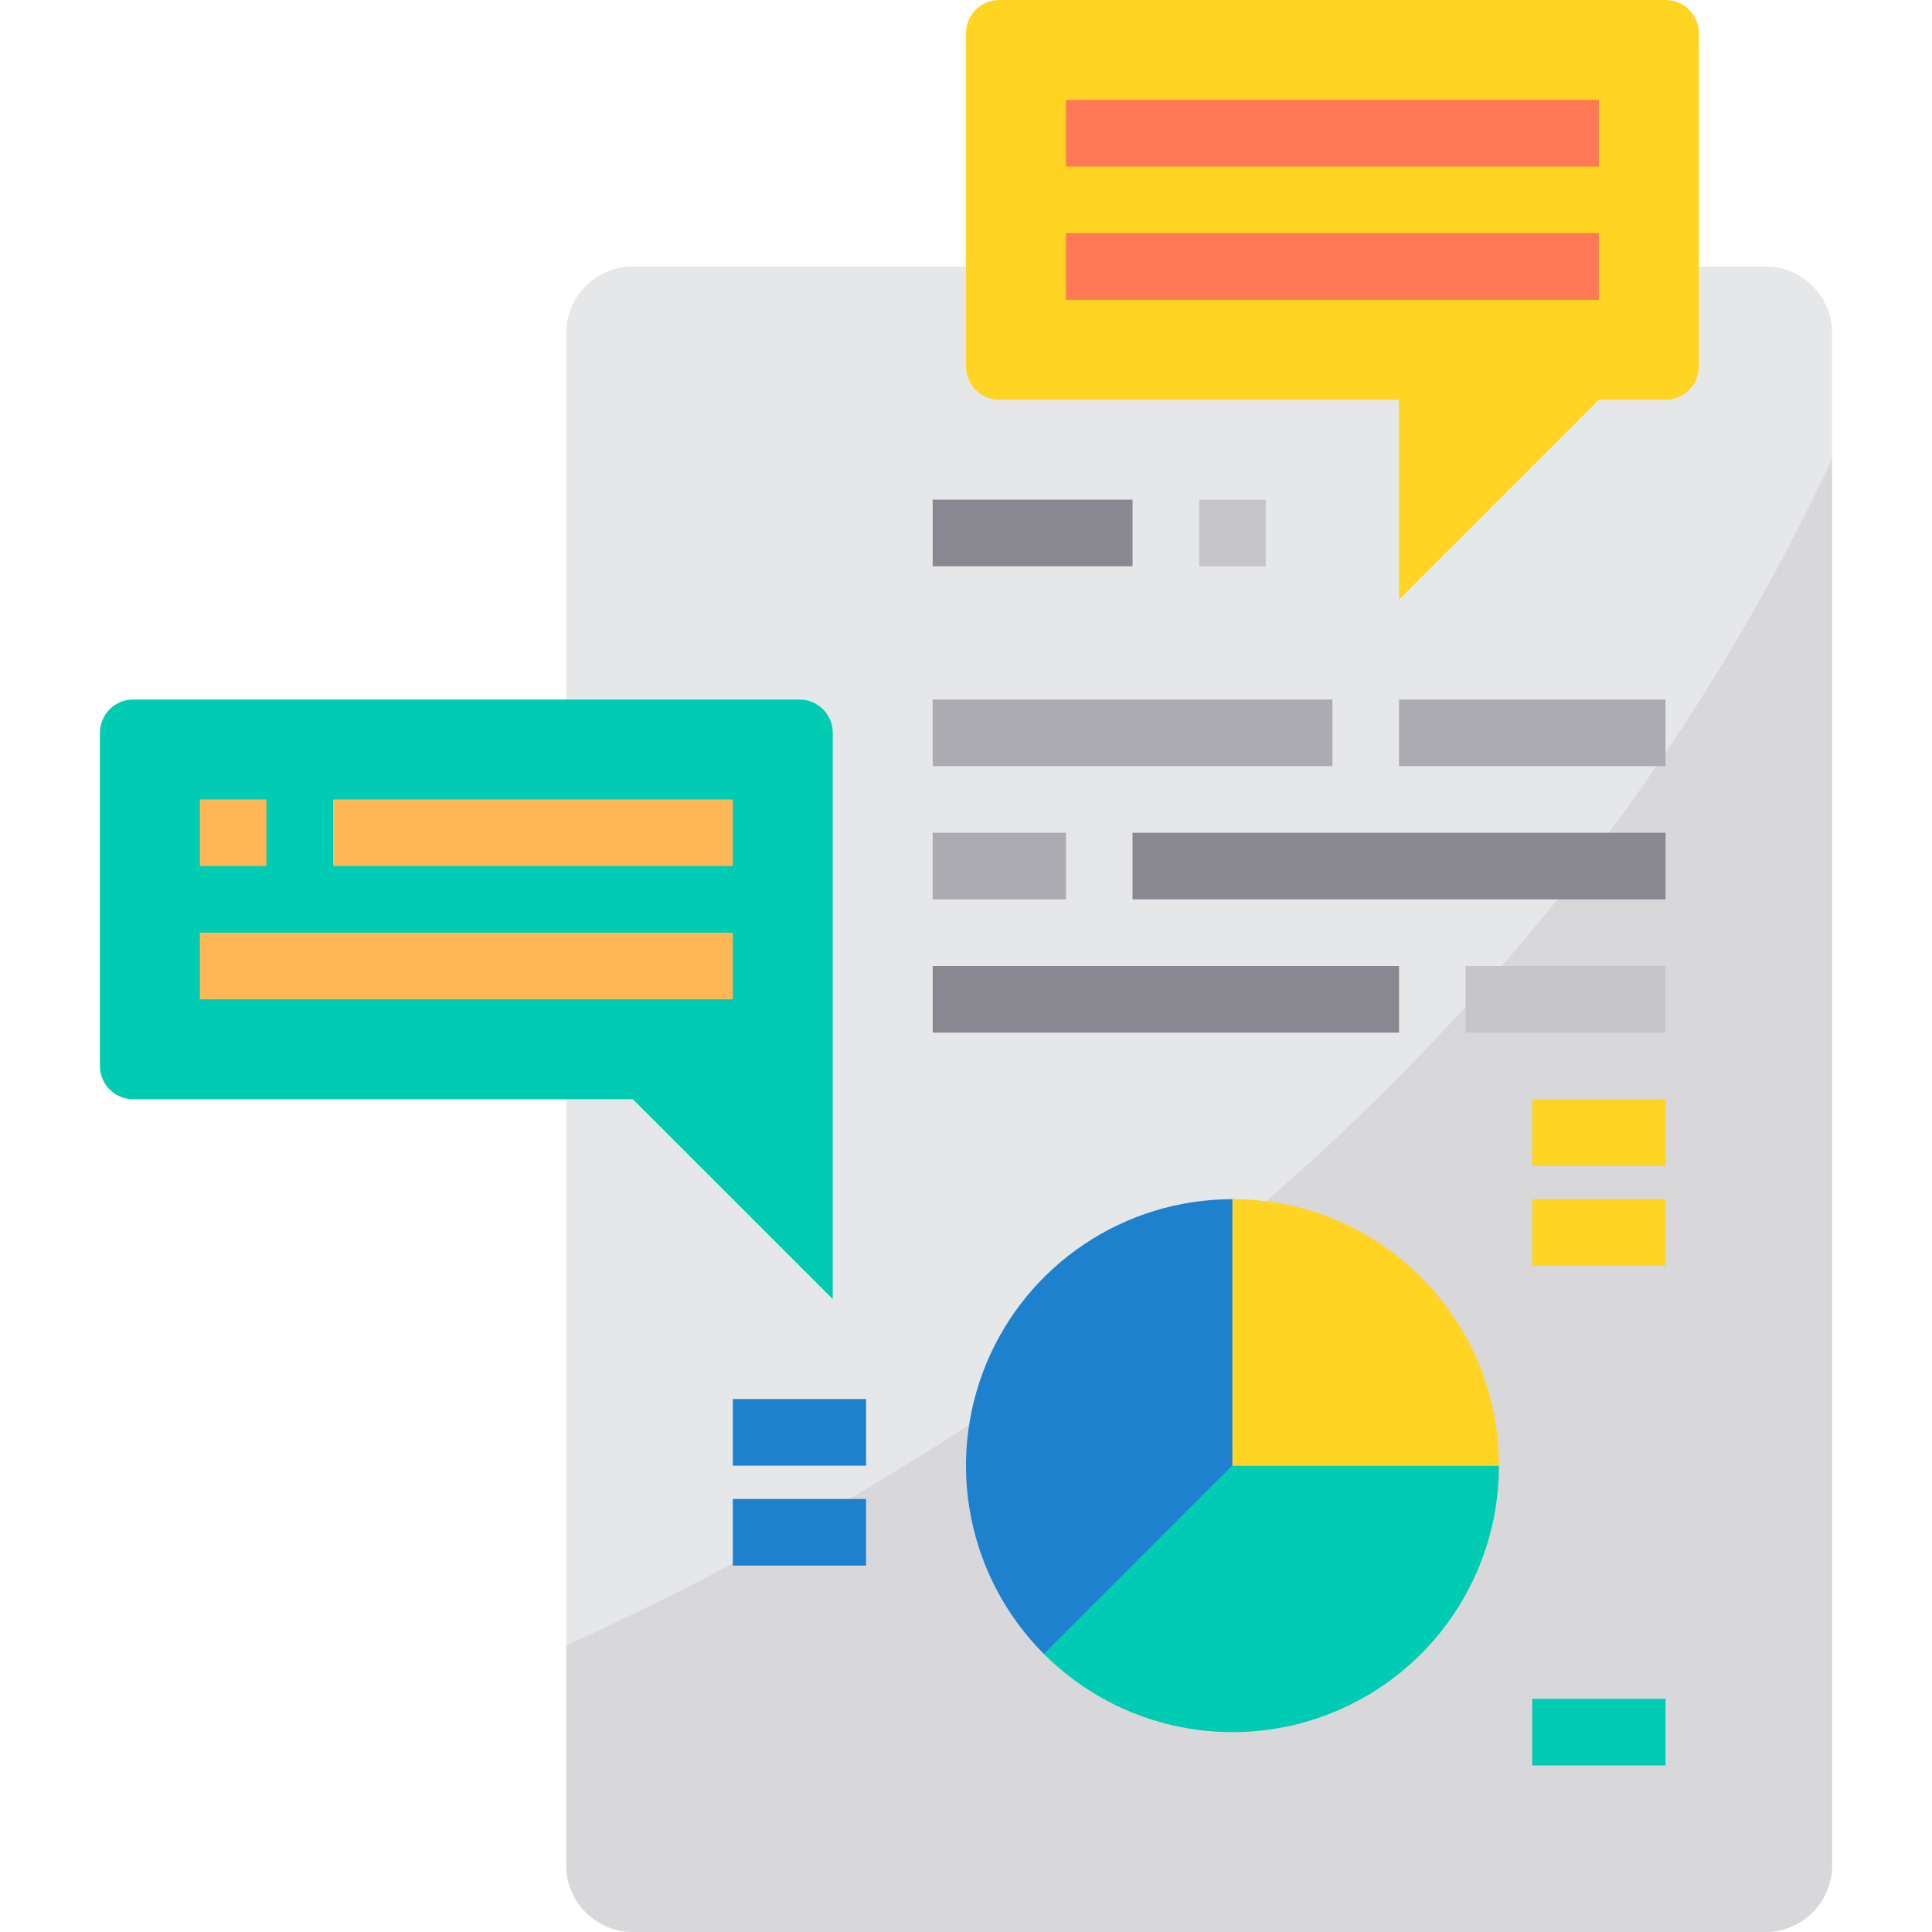<svg height="464pt" viewBox="-24 0 464 464" width="464pt" xmlns="http://www.w3.org/2000/svg"><path d="m128 64h272c8.836 0 16 7.164 16 16v368c0 8.836-7.164 16-16 16h-272c-8.836 0-16-7.164-16-16v-368c0-8.836 7.164-16 16-16zm0 0" fill="#e6e7e8"/><path d="m416 110.238v337.762c-.027 8.824-7.176 15.973-16 16h-272c-8.824-.027-15.973-7.176-16-16v-52.801c104.238-47.598 233.441-133.918 304-284.961zm0 0" fill="#d8d7da"/><path d="m226.742 397.258c18.305 18.305 45.836 23.777 69.75 13.871 23.914-9.906 39.508-33.242 39.508-59.129h-64zm0 0" fill="#00ccb3"/><path d="m272 288c-25.887 0-49.223 15.594-59.129 39.508-9.906 23.914-4.434 51.445 13.871 69.75l45.258-45.258zm0 0" fill="#1e81ce"/><path d="m272 288v64h64c0-35.348-28.652-64-64-64zm0 0" fill="#ffd422"/><path d="m168 168h-160c-4.418 0-8 3.582-8 8v80c0 4.418 3.582 8 8 8h120l48 48v-136c0-4.418-3.582-8-8-8zm0 0" fill="#00ccb3"/><path d="m376 0h-160c-4.418 0-8 3.582-8 8v80c0 4.418 3.582 8 8 8h96v48l48-48h16c4.418 0 8-3.582 8-8v-80c0-4.418-3.582-8-8-8zm0 0" fill="#ffd422"/><g fill="#ffb655"><path d="m24 192h16v16h-16zm0 0"/><path d="m56 192h96v16h-96zm0 0"/><path d="m24 224h128v16h-128zm0 0"/></g><path d="m232 24h128v16h-128zm0 0" fill="#ff7956"/><path d="m232 56h128v16h-128zm0 0" fill="#ff7956"/><path d="m344 264h32v16h-32zm0 0" fill="#ffd422"/><path d="m344 288h32v16h-32zm0 0" fill="#ffd422"/><path d="m344 408h32v16h-32zm0 0" fill="#00ccb3"/><path d="m152 336h32v16h-32zm0 0" fill="#1e81ce"/><path d="m152 360h32v16h-32zm0 0" fill="#1e81ce"/><path d="m200 168h96v16h-96zm0 0" fill="#acabb1"/><path d="m312 168h64v16h-64zm0 0" fill="#acabb1"/><path d="m200 200h32v16h-32zm0 0" fill="#acabb1"/><path d="m248 200h128v16h-128zm0 0" fill="#898890"/><path d="m200 232h112v16h-112zm0 0" fill="#898890"/><path d="m328 232h48v16h-48zm0 0" fill="#c6c5ca"/><path d="m200 120h48v16h-48zm0 0" fill="#898890"/><path d="m264 120h16v16h-16zm0 0" fill="#c6c5ca"/></svg>